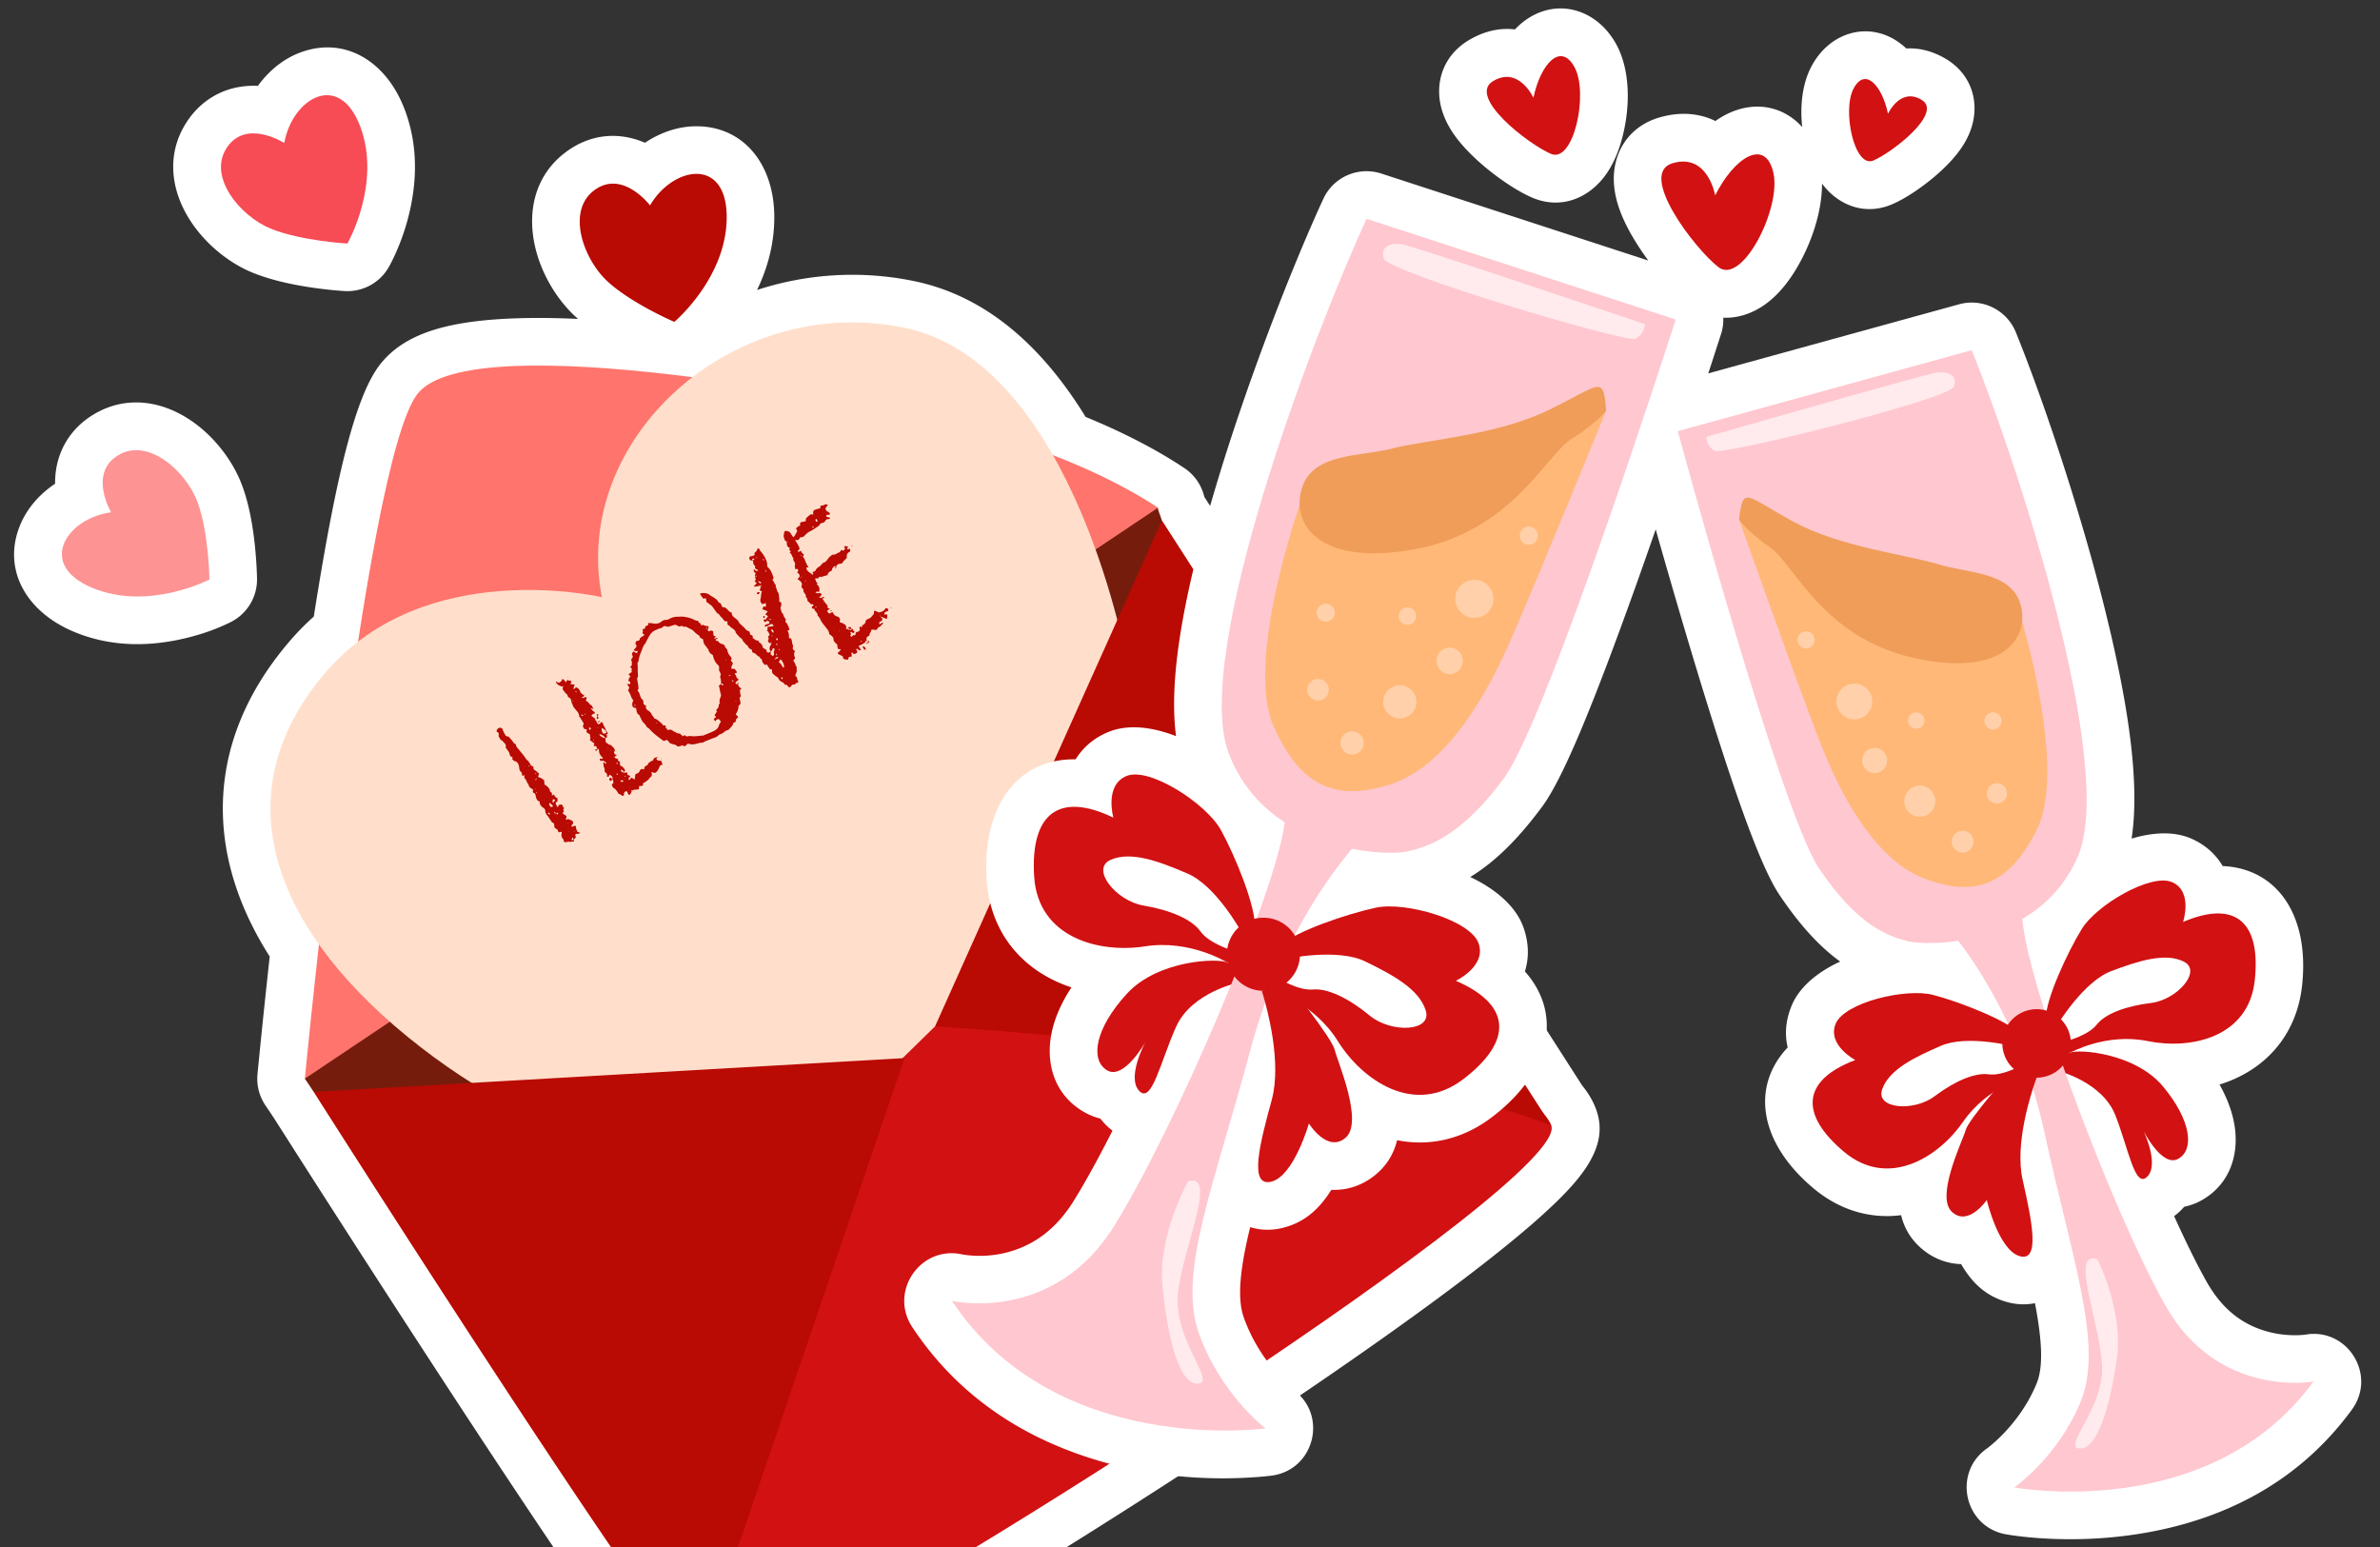 <svg width="500" height="325" xmlns="http://www.w3.org/2000/svg"><rect width="100%" height="100%" fill="#333333" stroke="none"/><g fill="none" fill-rule="evenodd"><g fill-rule="nonzero"><path d="M146.05 78.795c11.874-8.88 27.67-13.286 43.897-9.961 13.852 2.839 24.006 14.052 31.26 26.787 11.755 4.517 19.272 9.17 22.06 11.035l-.008.312.848 2.376 80.201 124.627c.748.856 1.285 1.667 1.579 2.423 4.49 11.54-136.05 100.33-154.94 107.72-17.946 7.02-23.807 5.955-24.348 5.83l-.035-.008-.401-.432c-13.54-15.092-80.256-120.11-80.256-120.11l-1.837-2.75a5.292 5.292 0 0 1-.023-.02l.001-.017v-.004l.003-.018c.07-.741 1.162-12.102 2.952-28.172-13.38-18.887-14.226-38.9 1.364-57.109a45.592 45.592 0 0 1 6.855-6.508c3.837-24.953 8.242-46.64 12.505-52.072 5.964-7.6 31.357-6.863 57.74-3.487Zm-9.493-35.641s-5.75-7.61-11.7-3.19c-5.95 4.42-2.25 14.55 2.81 19.19 5.06 4.64 14 8.47 14 8.47s11-9.26 11-22-11.3-10.69-16.11-2.47Zm-113.22 64.47s-4.84-8.21 1.51-12c6.35-3.79 14.31 3.47 16.67 9.91 2.36 6.44 2.48 16.21 2.48 16.21s-12.76 6.66-24.55 1.78c-11.79-4.88-5.55-14.6 3.89-15.9Zm36.38-77.58s-8-5.16-12.08 1 2.91 14.43 9.26 17c6.35 2.57 16.09 3.12 16.09 3.12s7.16-12.5 2.74-24.46-14.31-6.08-16.01 3.34Z" fill="#FF746C"/><path d="M146.186 26.529h.383c9.88.153 16.098 8.214 16.098 19.095 0 5.434-1.325 10.544-3.628 15.3a64.282 64.282 0 0 1 32.916-1.886c14.746 3.022 26.537 13.116 35.9 28.2l.213.347.047.02c8.373 3.435 15.14 7.067 20.226 10.417l.487.323a10 10 0 0 1 4.177 6.035l79.375 123.655.113.138c1.05 1.309 1.902 2.67 2.531 4.148l.182.447c1.7 4.37.691 8.163-1.583 11.878-1.227 2.004-2.937 4.072-5.162 6.36-3.6 3.701-8.765 8.172-15.416 13.41l-.648.51c-12.12 9.498-29.019 21.45-48.657 34.533l-1.018.678a1516.55 1516.55 0 0 1-7.789 5.145l-2.236 1.465c-33.931 22.183-68.467 42.909-78.107 46.68l-1.282.496c-11.211 4.292-19.284 6.113-24.982 6.15h-.303c-1.42-.012-2.634-.146-3.66-.382l-.164-.039a10 10 0 0 1-4.964-2.912l-.515-.558-.392-.443c-6.584-7.555-22.233-30.505-44.638-64.789l-3.695-5.664A5571.088 5571.088 0 0 1 73.08 259.15l-5.1-7.938c-1.98-3.088-3.862-6.028-5.626-8.79l-4.838-7.587-1.554-2.326a10 10 0 0 1-1.91-6.191l.016-.337.059-.668.457-4.629.35-3.454c.376-3.676.783-7.559 1.22-11.61l.507-4.671-.157-.246c-13.879-21.951-13.031-45.228 3.727-65.264l.54-.639a55.79 55.79 0 0 1 4.97-5.108l.18-.161.403-2.53C70.69 99.8 74.67 83.406 79.696 76.762l.164-.213c5.29-6.74 14.792-9.218 28.75-9.68 3.914-.13 8.203-.082 12.829.13l-.53-.476c-4.101-3.76-7.298-9.293-8.538-14.88-1.675-7.545.188-15.002 6.523-19.707 5.2-3.863 11.012-4.212 16.238-2.1l.37.153.157-.104c3.07-2.016 6.537-3.23 10.083-3.348l.444-.01ZM19.722 87.037c6.758-4.033 14.346-2.91 20.675 1.502 4.696 3.274 8.596 8.332 10.51 13.554 1.343 3.666 2.161 7.927 2.65 12.623a87.82 87.82 0 0 1 .316 3.861l.04.736c.05.945.074 1.708.083 2.257v.341a10 10 0 0 1-5.096 8.548l-.409.218-.196.099c-2.788 1.38-6.555 2.773-11.044 3.676-7.345 1.478-14.697 1.181-21.629-1.688-10.065-4.166-15.126-13.015-11.49-22.21 1.411-3.571 4.003-6.589 7.28-8.822l.159-.106-.002-.262c.002-.347.014-.696.036-1.047l.04-.53c.47-5.211 3.207-9.843 8.077-12.75Zm43.626-76.101c9.33-3.322 17.98 2.078 21.759 12.302 2.38 6.441 2.588 13.191 1.232 19.932a47.058 47.058 0 0 1-3.983 11.656l-.121.242c-.131.257-.254.49-.367.699l-.204.367a10 10 0 0 1-9.24 5.014l-.846-.056a84.523 84.523 0 0 1-3.06-.293c-2.847-.32-5.706-.77-8.445-1.387-2.52-.567-4.834-1.251-6.928-2.098-5.163-2.09-10.095-6.187-13.2-11.015-4.19-6.516-5.015-14.18-.645-20.777 2.946-4.448 7.36-6.97 12.288-7.426a18.545 18.545 0 0 1 2.388-.067l.205.011.115-.159c2.27-3.08 5.241-5.496 8.693-6.813l.36-.132Z" fill="#FFF"/><path d="M64.047 226.624s12.34-129.45 23.68-143.9c11.34-14.45 92.93 1.24 118 7.9 20.794 5.524 33.76 13.497 37.577 16.057l-.547 24.193s-158.95 111.99-178.71 95.75Z" fill="#FF746C"/><path fill="#751C0D" d="m65.907 229.394-1.86-2.79 179.13-119.87.93 2.61-5.01 59.51-28.85 64.95-69.91 13.25z"/><path d="M126.447 125.464s-37-8.78-58.08 15.84c-21.08 24.62-12.11 52.54 17.26 76.51 29.37 23.97 57.59 26.9 57.59 26.9l68.34-10.17 25.45-94.18s-11-64.14-47.06-71.53c-36.06-7.39-69.99 23.4-63.5 56.63Z" fill="#FFDFCB"/><path d="M146.557 349.934s5.5 1.57 24.39-5.82c18.89-7.39 159.43-96.18 154.94-107.72-4.49-11.54-65.71-36-65.71-36l-63.74 15.23-7.81 7.65-57.58 86.6 15.51 40.06Z" fill="#D11112"/><path d="M65.907 229.394s68.07 107.15 80.65 120.54l43.45-127.64-124.1 7.1ZM244.107 109.344l-47.67 106.28s89.49 5.16 129.46 20.82l-81.79-127.1ZM120.439 176.46c-.096.013-.227.05-.323.062-.002-.31-.002-.31.176-.586.216.166.146.37.11.549l.572-.541c-.014-.251-.218-.477-.016-.717.274-.133.634.092.895-.292-.144-.06-.264-.082-.348-.13-.06-.011-.215-.01-.203-.07-.097-.143.01-.371-.254-.453-.024-.036 0-.156-.013-.251.011-.06-.001-.156-.014-.251-.061-.323-.205-.382-.586-.176-.179.12-.299.097-.407-.141.154-.157.284-.349.403-.48-.049-.228-.11-.395-.146-.526a16.493 16.493 0 0 0-1.006-.413c-.072.048-.143.252-.335.122-.048-.072-.072-.108-.06-.167.2-.396.164-.527-.052-.693a7.016 7.016 0 0 0-.528-.32l-.096-.143a2.31 2.31 0 0 1 .272-.444c-.096-.143-.108-.238-.18-.346.07-.048.154-.156.225-.204-.048-.072-.085-.203-.169-.25-.167-.095-.073-.263-.145-.37-.072-.107-.205-.226-.336-.19-.18-.034-.322.062-.513.087-.06.144-.094.323-.165.527-.205-.381-.494-.655-.436-1.11.095-.012.227-.048.322-.06.023-.276.033-.491.056-.766-.168-.095-.336-.19-.492-.344-.132-.119-.193-.286-.278-.489l-.429.29c.034-.335.092-.635-.28-.8-.059-.011-.155-.154-.132-.274.01-.215-.097-.298-.194-.441-.205-.382-.565-.607-.925-.832-.037-.287-.063-.633-.1-.92-.3-.213-.565-.45-.948-.556-.12-.024-.228-.107-.336-.19.107-.228.141-.407.248-.635-.3-.213-.529-.475-.805-.653-.252-.142-.42-.237-.386-.571.048-.084-.097-.299-.18-.346-.431-.022-.445-.428-.65-.654-.145-.214-.253-.453-.421-.547-.252-.143-.361-.381-.53-.631-.434-.643-.975-1.214-1.444-1.833-.097-.143-.265-.238-.325-.405-.097-.143-.098-.298-.158-.465-.061-.167-.312-.154-.433-.332a8.913 8.913 0 0 0-.95-1.178c-.073-.108-.18-.19-.276-.178-.371-.01-.516-.225-.649-.499a3.132 3.132 0 0 1-.46-.99c-.012-.095-.168-.25-.252-.297-.431-.177-.884.077-1.001.52-.048.084.001.31.061.322.395.046.385.416.339.656-.046.394.254.608.387.882.06.167.324.25.456.368.301.37.805.653.653 1.276-.047.084.109.238.181.345.542.727.542.727.737 1.479l.049.071c.143.059.311.154.455.213-.07.359-.07.359.027.502.132.118.24.201.372.32.37.01.6.272.792.558.11.238.17.56.232.883.002.31.1.61.315.775.3.214.242.513.244.824.155-.001.346-.026.597-.04-.177.277-.128.503.028.658.372.32.352.906.76 1.203.015.562.435.799.854 1.035.048.072.145.215.097.299-.153.311-.021.43.267.548.179.035.24.357.29.584.098.454.208 1.003.83 1.155-.02.586.245.979.713 1.287.252.142.48.404.458.68.027.501.304.834.58 1.167.109.083.17.25.242.358l.626.929c.455.057.445.427.447.738.036.132.049.227.085.358.217.167.444.273.576.392.11.238.158.465.266.548.084.047.323-.061.454-.098.06.012.108.083.168.095 0 .155.037.286-.022.43-.058.144-.142.252.098.298-.13.192-.07.36.062.478.264.238.29.584.436.954.178-.276.478.093.68-.147.167-.216.348.13.586.02.203-.084.478-.062.729-.075.07-.204.058-.3-.121-.334Zm-3.906-5.943c.011-.06-.013-.095-.037-.13.024.035.012.095.012.095l.29.428c.167-.06.274-.133.417-.23.049.228.05.383-.201.397-.036.024-.132-.12-.18-.19-.275.132-.324-.095-.42-.237 0 0 .083-.109.119-.133Zm-.89-1.01c-.085-.204-.206-.382-.29-.585-.025-.036.058-.144.13-.192.035-.024.155 0 .18.035.024.191.204.226.336.345a.265.265 0 0 1 .133.274c-.035.18-.179.12-.334.121-.036.024-.096.013-.156.001Zm.493-1.581c.215.01.335.034.514.068-.142.252-.224.516-.558.637-.014-.25.021-.43.044-.705Zm-.52 3.158c-.18-.035-.276-.022-.336-.034a.547.547 0 0 1-.18-.19s.047-.084.083-.108a.337.337 0 0 1 .24.046c.06.012.072.108.192.286Zm-3.252-8.517c.048-.084.12-.132.19-.18.036-.024.06.011.12.023-.011.06-.047.084-.083.108-.035.024-.131.037-.227.05Zm.412.918c-.07.204-.082.264-.118.288-.012.06-.035.18-.143.096-.024-.035-.036-.131 0-.155.01-.06.082-.108.261-.229Zm-1.52-2.561c-.012.06-.048.084-.084.108-.06-.012-.083-.048-.143-.06.071-.047.083-.107.119-.131.06.011.083.047.108.083Zm8.003 11.861c.024.036.084.048.108.084l-.036.024c-.036.024-.06-.012-.096.012l.024-.12Zm1.576 1.797-.215.144-.024-.035.215-.145.024.036Zm-8.21-8.083c.036-.025.048-.084.083-.108.036-.025.084.047.144.058-.036.025-.047.084-.083.109-.036.024-.12-.024-.144-.06Zm-.22-.788c-.023-.036-.012-.096-.012-.096.06.012.096-.012.132-.036.024.035.012.095.012.095-.06-.011-.096.013-.131.037Zm7.103 8.986.049.071-.12-.023c-.024-.036.012-.06.012-.06.035-.024.06.012.06.012ZM108.07 159.9l.072.107-.072-.107ZM127.169 154.918c-.072.048-.155.157-.214.145-.372-.165-.78-.307-1.093-.771.18.035.287-.037.371.01.347.13.672.379.924.676a.52.52 0 0 1 .3.058c.046-.24.164-.527-.076-.729l.357-.24c-.193-.286-.421-.548-.519-.846-.098-.454-.494-.81-.557-1.288-.012-.096-.24-.202-.348-.285-.178.276-.284.503-.655.493-.096-.143-.312-.309-.313-.464-.002-.31-.313-.31-.29-.429.023-.275-.145-.37-.337-.5-.192-.13-.324-.25-.456-.368.057-.455.644-.279.725-.697-.132-.12-.3-.214-.456-.368-.132-.12-.229-.262-.481-.56.323.094.467.153.646.188-.157-.31-.302-.524-.435-.798-.454-.058-.505-.595-.936-.772-.228-.107-.277-.333-.135-.585.071-.049.059-.144.07-.204-.204-.226-.383-.105-.585-.02-.143.096-.299.097-.466.002l-.073-.107.073.107c.13-.192.56-.17.475-.529a1.672 1.672 0 0 1-.817-.748.613.613 0 0 0-.073-.263c-.193-.286-.446-.583-.84-.629-.25.324-.25.324-.525.302.118-.287.212-.61.294-.874-.275-.023-.574-.08-.91-.115.096-.168.179-.276.238-.42a1.617 1.617 0 0 1-.206-.38c-.261.228-.454-.058-.705-.045-.06.144-.118.288-.213.456-.264-.238-.433-.488-.649-.654-.024-.036-.191.025-.191.025-.033.49-.416.54-.677.769a10.001 10.001 0 0 1-.624-.308c.1.61.59.798 1.046 1.01.228.107.43.022.633-.063-.154.157-.309.313-.26.54.06.167.074.418.242.512.216.167.254.453.481.56.252.142.301.368.374.631a.8.8 0 0 0 .24.202c.372.165.434.488.495.81.039.442.375.787.45 1.205.023.036.107.083.131.119.386.571 1.046 1.01 1.05 1.787-.011.06.049.071.097.143.24.357.506.75.711 1.132l.145.214c-.047.24-.117.443-.188.647.145.214.206.38.326.56.155-.001.335.034.514.068-.046.24-.045.395-.056.61.276.178.528.32.72.45.025.192.026.347.038.443.037.131.05.227.062.322 0 .156-.083.264-.141.407.383.261.648.499.948.712.012.096-.023.12 0 .156-.058.144-.082.263-.14.407.155 0 .346-.026.49.033.263.082.085.358.242.513.024.036.084.047.108.083l.024.036c-.024-.036.011-.06.011-.06l.072-.048c.072.107.18.19.193.285-.044.706.305 1.146.774 1.61.024.036.012.095.025.191-.251.013-.466.003-.658.028.099.453.123.489.445.427.096-.012.227-.049.31-.001.229.106.42.236.637.403.024.035-.024.12 0 .155-.274.133-.384-.416-.693-.104.048.072.072.107.084.203.05.227.015.562.136.74.169.25.087.514.124.8a.368.368 0 0 0 .169.25c.335.19.373.477.339.812-.036.024.048.071.072.107.096-.013.227-.05.227-.05.239-.108-.002-.31.261-.383.396.2.744.486.544 1.037l.035-.024c.24.202.123.49.196.752l-.322.217c.039.442.22.787.675 1 .06.012.578.702.59.798.073.107.11.238.229.262.24.046.455.212.647.343.168.094.371.01.406-.17a.942.942 0 0 1-.013-.251c.022-.275.284-.504.499-.493.215.01.24.202.3.369.026.191.146.37.421.392.142-.252.309-.468.415-.695-.072-.108-.11-.239-.146-.37.277.333.478-.063.753-.04.275.022.538-.051.884-.077.011-.215.058-.454.068-.67.192-.025.407-.014.598-.039.095-.012.25-.169.226-.204-.122-.334.153-.467.355-.552.393-.265.846-.519 1.059-.974.524-.302.486-.744.328-1.21l.18.035c.539.26.634.248.99-.149.322-.372.474-.839.675-1.235.167-.06.334-.12.501-.182-.036-.13-.108-.238-.121-.334-.098-.453-.098-.453-.553-.51-.275-.023-.538-.105-.635-.404.118-.132.237-.264.38-.36-.454.098-.92.1-1.024.639-.012.06-.12.132-.155.156-.131.037-.251.014-.334.122-.226.204-.548.266-.618.625-.118.287-.549.266-.702.577-.083.108-.058.3-.105.539-.408-.297-.825-.067-.919.256-.188.491-.57.541-.916.722-.07.36-.08.73-.15 1.089a11.351 11.351 0 0 0-.731-.39c-.19.18-.165.526-.524.457 0-.156-.001-.311.022-.43.095-.169.322-.062.26-.385a5.495 5.495 0 0 1-.539-.26 1.018 1.018 0 0 1-.002-.466c-.478.062-.92.1-1.268-.184-.073-.107-.073-.263-.11-.394.275.022.419.081.492.344.037.131.228.106.275.022.047-.084.142-.252.094-.323-.265-.393-.53-.786-1.033-.915-.014-.25-.051-.537-.04-.753-.18-.19-.575-.236-.35-.595l-.611-.212c-.084-.048-.12-.179-.229-.262.18-.12.346-.181.549-.266-.384-.26-.66-.439-.603-.893l.18.035c.068-.67-.496-.966-.82-1.37-.479.062-.66-.44-1.055-.485-.05-.382-.1-.764-.126-1.11Zm-.669-1.992c.408.296.804.497.89 1.01-.177.277-.501.028-.692.208-.17-.406-.446-.739-.198-1.218Zm3.804 11.263c.321-.372.321-.372.718-.016-.239.11-.478.063-.718.016Zm-6.431-10.842c-.085-.203-.265-.393.045-.55.3.368.3.368-.045.55Zm-1.823-3.242c.18.035.347.13.55.2-.31.158-.31.158-.55-.2Zm-1.75-2.979c.048.072.132.12.156.155l-.011.06c-.06-.012-.084-.048-.144-.06-.024-.035-.013-.095-.001-.155Zm9.289 13.074c.084.048.132.12.216.167l-.059.143-.252-.142c-.024-.035.023-.12.095-.168Zm-8.485-14.656c-.12-.179-.204-.226-.193-.286-.024-.035.012-.06.024-.12.06.012.12.024.143.06-.011.06.001.155.026.346Zm8.475 17.262c.012-.06-.036-.13-.013-.25 0 0 .012-.06.047-.084.06.011.084.047.109.083.12.178.049.227-.143.251Zm-6.657-12.873c.06.012.083.047.143.06-.035.023-.083.107-.119.131 0 0-.083-.047-.108-.083.036-.024.048-.084.084-.108Zm1.703 5.454c.06.011.096-.013.156-.001.024.035.012.095.012.095-.011.06-.107.073-.143.097.012-.06-.036-.132-.025-.191Zm6.774 7.804c-.06-.012-.12-.023-.144-.06.011-.059.023-.119.095-.167l.12.023c-.012.06-.06.144-.071.204Zm-3.644-6.017c-.011.06-.083.108-.119.132 0 0-.024-.035-.06-.011.012-.06.048-.084.12-.132 0 0 .023.035.06.011Zm.577.547c-.036.024-.036.024-.047.084-.024-.036-.084-.047-.108-.083-.025-.036.011-.06.011-.06.06.012.084.047.144.059Zm3.904 7.713s-.036.024-.06-.012c0 0 .012-.06.047-.084 0 0 .024.036.06.012-.036.024-.011.06-.047.084Zm-6.597-12.551c-.06-.012-.095.012-.155 0l.012-.06c.035-.023.095-.012.131-.036 0 0-.012.06.012.096Zm3.037 10.897-.035.024-.29-.429c-.322.062-.393.265-.344.492.013.096.252.142.3.214.155-.157.262-.229.37-.301Zm-3.182-13.347c-.13.192-.2.395-.056.61.227-.05.358-.086.225-.36a.547.547 0 0 0-.109-.239l-.06-.011Zm.075 6.969-.024-.036c-.167.06-.323.061-.585.135.132.118.204.226.288.273.119-.132.202-.24.32-.372Zm-.015-6.958c.225-.36.225-.36-.23-.417.061.167.098.299.17.406l.06.011Zm7.607 15.821-.072.048c.025.036.084.048.109.084l.071-.049c-.06-.011-.084-.047-.108-.083Zm-7.599-14.422c.214-.145.31-.157.346-.181.047-.084.035-.18.046-.24-.071.049-.131.037-.203.085-.071.049-.083.108-.189.336Zm2.654 4.396-.06-.011-.071.048c.06.012.084.047.084.047.036-.024.036-.024.047-.084Zm10.764 3.085c-.036.024-.131.036-.167.06l-.012.06c.06.012.12.023.156 0l.023-.12Zm-22.193-16.17c.036-.025.096-.013.132-.037 0 0 .011-.06-.013-.096l-.011.06-.108.072Zm2.554-.84c-.012.06-.047.084-.047.084.06.012.084.048.143.06l.012-.06c-.024-.036-.084-.048-.108-.084ZM155.201 148.535l-.18-.035c-.023-.036-.012-.095-.036-.131.024.036.06.011.12.023l.096.143c0-.155.01-.37.046-.395.394-.11.297-.408.307-.623-.037-.287-.134-.585-.196-.908.119-.132.202-.24.32-.372a2.272 2.272 0 0 1-.182-.656c-.05-.227-.038-.442-.063-.634.107-.072.214-.144.345-.18-.18-.191-.3-.37-.444-.429-.288-.118-.063-.477-.362-.536l.024.036c-.084-.047-.144-.059-.168-.095-.347-.13-.384-.26-.182-.5.155-.157.453-.254.535-.518-.168-.094-.276-.177-.348-.285-.169-.25-.195-.596-.435-.798-.06-.012.082-.263.082-.263.18.034.311-.002.322-.217-.145-.215-.337-.5-.494-.655-.215-.01-.406.014-.562.015-.192-.286-.05-.538.056-.765.237-.42.213-.456-.148-.836-.084-.048-.096-.143-.109-.239.083-.108.142-.252.19-.336-.17-.25-.278-.488-.459-.679a1.722 1.722 0 0 1-.386-.727c-.062-.322-.135-.585-.4-.822a.368.368 0 0 1-.168-.25c-.086-.358-.337-.5-.66-.594-.24-.047-.444-.117-.588-.332-.157-.154-.325-.404-.624-.307-.035.024-.096-.143-.108-.239-.025-.035.083-.108.154-.156.06.012.12.023.155 0 .072-.049.084-.109.13-.193-.095.013-.179-.035-.238-.046-.072.048-.18.12-.31.157-.036.024-.12-.023-.228-.106l.393-.266c-.18-.19-.527-.164-.529-.475-.013-.25-.026-.502-.051-.693-.264-.082-.444-.272-.706-.044-.143.097-.287.038-.383-.105-.132-.119-.025-.191.034-.335.178-.276.092-.634-.159-.62-.346.025-.574-.081-.826-.223-.12-.024-.322.061-.478.062-.12-.179-.098-.454-.337-.5-.275-.023-.193-.286-.29-.429-.49-.033-.49-.033-.825-.222a6.956 6.956 0 0 0-2.024-.61c-.419-.082-.861-.044-1.267-.03-.682-.008-1.29.091-1.887.441-.238.109-.512.242-.728.231-.43-.021-.74.136-1.037.389-.512.397-1.121.496-1.804.332a5.473 5.473 0 0 0-.67-.068c-.274-.022-.322.062-.248.48-.131.036-.286.037-.394.11-.107.072-.25.168-.261.228.122.49-.38.36-.571.541.145.37.145.37.004.777.132.119.264.238.456.368l-.857.579c-.072.048-.155.156-.142.252-.034.335-.261.384-.548.421-.19.025-.393.265-.368.456a.33.33 0 0 0 .05.227c.3.37.122.645-.115.91-.072.048-.143.096-.19.18-.083.108.001.31.121.334.12.023.24.046.37.01.132-.037.24.046.217.166-.024.12-.13.192-.214.3-.252-.142-.48-.249-.671-.379-.214.3-.44.505-.223.826.145.214.074.418-.056.61l-.25.324c.337.345.1.765.233 1.039-.13.192-.225.36-.415.54.252.142.491.189.337.5-.059.144.002.311.027.502l-.679.458c.12.179.253.298.41.452-.31.313-.404.636-.438.97.432.178.432.178.374.632a3.32 3.32 0 0 1-.681-.008l.506.75c-.106.228-.177.432-.271.6.313.464.507.905.665 1.37.036.132.109.24.18.346l.266.393c-.237.42-.282.815-.173 1.209.146.37.528.32.756.426.11.55.066 1.1.653 1.43.084.048.085.204.157.31.11.24.242.513.351.752.266.548.83.844 1.06 1.417.013.095.132.118.216.166.108.083.252.142.324.249.89 1.011 1.983 1.782 3.039 2.577.167-.06.37-.145.537-.206.095-.013.275.022.323.094.47.619.47.619 1.152.782.275.023.527.165.743.33.216.167.371.166.538.106.227-.05.406-.17.561-.171.191-.025.383.106.587.176.19-.18.416-.385.642-.59.432.178.862.2 1.34.137.537-.051 1.062-.353 1.612-.308.084.047.227-.049.298-.097.56-.326 1.181-.485 1.73-.751.5-.182 1.05-.293 1.442-.713.154-.157.357-.241.62-.314.238-.11.453-.254.679-.458.166-.217.548-.267.822-.4l.072-.048c.296-.408.725-.697.878-1.164.046-.24.153-.312.38-.36.096-.013.19-.181.202-.241-.085-.358.153-.467.355-.707.143-.097.106-.228-.05-.383-.324-.249-.36-.38-.195-.596.297-.408.354-.863.495-1.27Zm-3.684-4.845-.5.338c.182.656.246 1.29.44 1.886.05.227-.08.574-.187.802a2.11 2.11 0 0 0-.115.754c.013.095.097.298.097.298-.417.23-.14.718-.437.97-.154.157-.26.385-.39.577.083.047.143.058.227.106-.178.276-.32.528-.533.828.096.143.204.226.325.404l-.5.338c.06.167.18.345.241.512.096-.012.156 0 .167-.06.083-.264.345-.337.668-.398.12.178.3.368.42.547-.153.312-.355.552-.401.791-.152.623-.58.912-1.034 1.166-.691.362-1.455.617-2.134.92-.036.024-.108.072-.167.06-.813.029-1.66.237-2.474.11-.3-.058-.598.04-1.04.077-.084-.047-.217-.321-.455-.212-.131.036-.274.133-.382.205 0 0-.024-.036.012-.06-.013-.25-.276-.178-.337-.345-.084-.202-.24-.201-.455-.212-.43-.022-.731-.39-1.15-.472-.29-.429-.743-.33-1.161-.257-.097-.142-.157-.31-.301-.368-.084-.048-.144-.06-.085-.203-.002-.311-.038-.442-.265-.393-.31.001-.455-.057-.492-.344-.528-.32-.878-.916-1.56-1.08-.06-.011-.168-.094-.156-.154-.133-.274-.374-.476-.507-.75-.157-.31-.325-.56-.661-.75-.228-.106-.372-.32-.553-.51.035-.18.01-.371.045-.55-.504-.285-.54-.26-.554-.667-.013-.251-.002-.466-.218-.632-.349-.285-.447-.74-.58-1.169-.11-.238-.243-.512-.447-.738.345-.337.151-.778.137-1.185-.074-.418-.148-.836-.235-1.349.155-.156.237-.42.187-.802-.05-.538-.03-1.123-.045-1.685 0-.156-.026-.347-.027-.502-.012-.096-.049-.227-.001-.311.19-.18.212-.455.259-.695.115-.753.422-1.377.681-2.072.06-.143.13-.347.2-.55.084-.109.107-.228.19-.336.095-.168.25-.324.344-.492.343-.648.662-1.33 1.09-1.93.272-.29.474-.53.88-.7.405-.169.763-.41 1.24-.472.096-.013.203-.085.31-.157.274-.289.536-.362.908-.197.108.083.299.058.43.022.358-.086.728-.231 1.122-.341.227-.05.442-.038.634.092.3.214.6.272.91.115.07-.049.214.01.298.058.084.047.157.154.228.106.454-.098.778.151 1.114.34.371.166.719.295.995.629.229.261.529.475.853.724.132.119.431.177.373.476-.011.06.097.143.157.155l.503.284c.013.095.073.107.06.167.1.764.136.74.654 1.43.17.25.385.417.482.715.11.394.351.751.783.928.084.048.096.143.144.215.184.812.487 1.491 1.1 2.014.18.19.205.381.194.596-.046.395-.046.395.039.598.145.37.458.679.185 1.123-.047.083.014.25.05.382.134.43.113.86.151 1.302.119-.132.25-.169.382-.05.049.071.025.191.038.287-.287.037-.312-.154-.408-.297Zm2.326-.79c.084.048.192.13.276.178-.011.06-.083.108-.094.168-.108-.083-.18-.19-.265-.238.012-.06.048-.084.083-.108Zm-1.303-4.32a.093.093 0 0 1-.023.12l-.12-.023.012-.06c.036-.024.071-.049.131-.037Zm.928 3.378c-.096.012-.167.06-.299.097l-.048-.071.023-.12c.096-.012.216.01.311-.002.024.036-.012.06.013.096Zm-20.001 6.112c.012.095.036.13.049.226l-.3-.058c.036-.024.024-.12.06-.143.06.011.155-.001.19-.025Zm15.175-16.27c-.107.228-.13.347-.393.265l.393-.265Zm-10.6 20.046c.048.071.072.107.06.167-.048-.072-.107-.083-.167-.095-.024-.036-.013-.096-.001-.155.024.035.084.047.108.083Zm15.591-12.34c-.035.025-.035.025-.047.084-.024-.035-.048-.071-.084-.047.012-.06.047-.084.047-.084.024.036.024.036.084.047Zm1.036 7.777c-.036.024-.048.084-.084.108-.035.024-.06-.012-.06-.012.012-.06.048-.084.06-.144 0 0 .06.012.084.048Zm.303-3.48c.083-.109.25-.17.141-.408-.036.024-.19.025-.167.06-.047.085-.01.216.002.312-.036.024.024.035.048.071l-.024-.036Zm-21.682-8.248c-.024-.036-.084-.048-.108-.083 0 0-.048.084-.012.06.024.035.048.071.108.083 0 0 .036-.024.012-.06ZM158.163 117.785c-.048-.072-.096-.143-.109-.239-.06-.167.01-.215.226-.204.06.012.144.059.252.142l-.393.265c.17.406.017.873.496 1.121.024.036.037.131.001.155-.094.324.098.454.35.596.084.048.168.095.276.178l-.059.144c-.155 0-.31.002-.455-.057-.12-.024-.12-.18-.204-.226-.024-.036-.06-.012-.18-.035.001.155.002.31-.021.43.156.155.288.273.42.392a.902.902 0 0 0-.117.288c-.06.144-.023.275-.046.395.071-.049.119-.133.19-.18.036-.025.12.022.204.07l-.012.06c-.036.024-.095.012-.131.036-.096.013-.155.001-.251.014.025.19.11.393.17.56.037.132-.153.312-.248.48.168.095.276.178.396.201.037.287-.177.431-.356.552-.071.048-.095.168-.154.312.407-.015.718-.016.992-.15.107-.072.24.047.37.01.096-.012.155-.156.226-.204-.034.18-.118.288-.212.455-.083.108.037.287-.117.443-.155.157.001.311.18.346l.253.142c-.083.108-.178.276-.166.372-.045.394-.055.765-.16 1.148-.13.503.028.813.4 1.133.227-.049.465-.158.728-.23.002.31-.02.585-.007.836-.48-.248-.48-.248-.739.447.347.13.719.294 1.126.436-.178.276-.332.432-.498.648.108.083.192.13.276.178.3.213.336.344.05.537-.214.145-.034.335-.236.42-.18-.19-.18-.19-.49.122.097.143.253.298.385.416.202-.24.356-.396.668-.242.168.094.289.273.158.465-.321.217-.824.088-.965.65.694.105 1.037-.543 1.623-.522l.29.429c-.227.049-.418.074-.61.099-.25.013-.442.038-.633.063-.142.252.051.538-.15.778-.155.156.107.083.131.119.169.25.302.524.411.762-.106.228-.405.325-.272.6.133.274-.044.55-.09.789.192.286.432.488.779.462-.084-.047-.168-.095-.192-.13-.024-.036-.037-.132-.001-.156.107-.072.12.023.132.119.024.036.012.095.037.131-.071.204-.166.372-.26.54-.237.42-.187.802.114 1.17.25-.168.332-.432.414-.695.144.059.264.082.348.13.024.035.072.107.036.13-.118.288-.2.552-.163.838.085.203.015.407-.2.551-.168-.094-.3-.213-.468-.308.011-.215-.002-.466.009-.681-.18.12-.358.24-.525.301-.407-.14-.337-.5-.482-.714-.287-.118-.646-.188-.696-.57-.11-.394-.303-.68-.675-.845-.083-.047-.084-.203-.157-.31-.06-.012-.132-.119-.192-.13-.477.062-.671-.38-1.054-.485.022-.275.045-.55-.219-.632-.24-.047-.371-.165-.36-.38-.014-.252-.159-.466-.398-.512-.323-.094-.492-.344-.696-.57-.229-.262-.47-.464-.734-.702-.204-.226-.456-.368-.529-.63-.157-.31-.373-.476-.613-.678-.373-.32-.828-.533-.843-1.095-.013-.096-.085-.203-.145-.215-.443-.117-.612-.522-.912-.736-.157-.154-.337-.345-.588-.331-.31.002-.491-.189-.529-.475-.049-.227-.205-.382-.433-.488a.8.8 0 0 1-.24-.202c-.194-.441-.59-.642-.913-.891-.276-.178-.564-.296-.78-.462-.553-.511-1.174-.508-1.832-.48-.095.012-.202.084-.31.157.17.25.254.453.434.643l.242.357.573-.075c.037.287.075.574.124.8.276.178.576.392.816.594.168.094.3.213.372.32.229.262.362.536.566.762.193.286.374.632.662.75.336.19.397.512.613.678.325.249.506.595.759.892.179.035.394.046.634.092-.011.215-.093.479.027.657.12.18.42.237.54.416.133.274.384.26.565.451.18.19.468.308.53.63.024.192.156.31.277.49.312.308.553.666.913.89.084.048.192.131.229.262.218.477.59.798.95 1.179.085.047.228.106.24.201.1.454.506.595.842.785.025.19.062.322.087.513.143.06.287.118.43.177.408.141.566.607 1.009.724.084.047.18.19.193.286.085.202.371.165.385.416.026.502.375.787.687 1.096l.286-.193.723 1.072c.096-.013.251-.013.347-.026.036.131.096.143.084.203-.08.419.076.729.436.954.156.154.313.309.54.415.192.13.324.25.433.488.085.203.241.357.433.488.133.118.372.165.504.284.192.13.277.333.409.452.155-.001.251-.014.347-.026l.096.143.096.143c.253.297.433.332.634.092.202-.24.344-.492.668-.398.06.011.167-.061.238-.11.107-.072.19-.18.298-.252.167-.06.298-.097.43-.134-.062-.167-.122-.334-.219-.477-.133-.274-.003-.621-.375-.787-.083-.047-.061-.322-.014-.406.154-.312.283-.66.222-.982-.073-.262.129-.502-.136-.74-.096-.143-.11-.394-.23-.572-.085-.203-.23-.418-.374-.632.286-.193.428-.445.366-.767-.035.024-.095.012-.131.037.012-.06.023-.12.059-.144-.205-.382-.076-.729.09-1.1-.396-.201-.589-.487-.412-.919.012-.06.035-.18-.013-.25-.23-.418-.16-.932-.379-1.41-.144-.058-.287-.117-.49-.188.021-.275.044-.55-.005-.777-.038-.286-.206-.536-.28-.799.156 0 .275.022.407-.014-.073-.263-.087-.514-.172-.716l-.399-.823c-.467-.153-.146-.525-.22-.788-.071-.107-.108-.238-.192-.286-.312-.309-.208-.847-.603-1.048-.122-.334-.208-.692-.317-1.086.154-.157.177-.432.199-.707.022-.43-.038-.442-.421-.547-.038-.287.044-.55-.029-.813-.085-.358-.004-.777-.197-1.063-.3-.369-.303-.835-.509-1.216-.072-.107.023-.275-.014-.407 0-.155-.252-.142-.265-.393-.025-.19-.241-.357-.326-.56-.072-.107-.145-.214.034-.335.143-.096.082-.263.046-.394-.28-.8-.56-1.599-1.256-2.169-.061-.322-.015-.562-.076-.884-.22-.788-.618-1.455-1.088-2.074-.204-.226-.409-.452-.506-.75-.12-.179-.371-.166-.43-.022-.082.419-.403.636-.64.9.06.167.037.287.097.454-.359-.07-.548.266-.871.172-.024-.036-.132.037-.179.12-.178.277-.105.54.136.741.18.035.335.034.514.069Zm6.436 22.486c-.408-.297-.435-.954-.998-1.095.106-.227.237-.42.307-.623.06.012.156 0 .18.035.325.404.578.857.63 1.395.012.096.048.227-.119.288Zm-2.144-7.34c-.264-.083-.337-.345-.422-.548.012-.06.024-.12.06-.144l.07-.048c.109.083.193.13.265.238.096.143.085.203.027.502Zm-3.109-10.85c.144.06.348.13.516.225.035-.024.06.167.025.191-.036.024-.203.085-.227.05l-.397-.357c.036-.024.048-.084.083-.108Zm3.38 16.49c.247-.48.522-.612.75-.506v.156c-.203.084-.405.17-.75.35Zm-1.836-18.363c-.037-.13-.097-.298-.122-.49.24.203.24.203.122.49Zm2.434 14.32c-.108-.083-.203-.07-.227-.107-.108-.083-.002-.31.13-.347.059.012.167.095.191.13a1.64 1.64 0 0 1-.094.324Zm-.343 2.727c.227.106.384.261.134.43-.144-.06-.001-.156-.05-.227.012-.06-.036-.131-.084-.203Zm-.936-7.012c-.275-.022-.275-.022-.623-.307.204.07.323.094.407.141.084.048.216.01.216.166Zm2.35 12.037c.024.036.084.047.048.071-.023.12-.046.24-.13.348a.327.327 0 0 1-.167-.095c-.06-.167.047-.24.19-.336l.06.012Zm-1.066-6.975c.012.095.036.131 0 .155l-.107.072c-.084-.047-.156-.154-.204-.226l.011-.06c.12.024.204.071.3.059Zm-2.74-17.546c-.143-.058-.203-.07-.287-.117-.024-.036-.037-.132-.085-.203.036-.024.072-.048.096-.013.06.012.084.048.108.083l.169.25Zm-1.604-.529c-.06-.011-.084-.047-.108-.083.011-.06.047-.084.083-.108.036-.024.084.048.108.083-.036.025-.072.049-.083.108Zm3.27 16.252c-.012.06.036.131 0 .155-.011.06-.071.048-.13.037.01-.06-.013-.096-.002-.156.036-.024.096-.012.132-.036Zm1.366 2.873c.06.012.12.023.204.07l-.023.12-.18-.035c-.06-.011-.012-.095 0-.155Zm-3.987-11.92c-.18-.035-.299-.058-.394-.046-.167.061-.31.313-.226.36.109.083.288.118.395.046.072-.048.13-.192.225-.36Zm1.068 5.05c-.12-.023-.203-.07-.299-.057-.036.024-.119.132-.07.203-.024.12.204.226.311.154l.058-.3ZM181.7 135.024l.284-.504c.011-.215.201-.396.021-.586l.679-.458c-.073-.262.069-.514.295-.719-.074-.418.2-.55.559-.481.431.177.681.008.906-.352a.327.327 0 0 1 .095-.168c.466-.002.56-.48.905-.662.107-.072.13-.192-.037-.287-.203.085-.418.23-.668.398-.013-.25-.014-.406.021-.585.382-.05.668-.243.594-.661-.096-.143-.204-.226-.469-.464.611.212.983.377 1.414.554.081-.419.235-.73-.053-1.004-.156.001-.323.062-.514.087.105-.383.188-.647.63-.685.19-.025.297-.253.248-.48-.384-.26-.504-.284-.634-.092-.296.564-.845.674-1.334.797-.06-.012-.132.036-.167.06l-.012.06.071-.048c.036-.024.048-.084.084-.108-.264-.082-.516-.224-.78-.307-.023-.035-.095.013-.214-.01l-.033.645c-.047.084-.154.157-.202.24-.296.409-.641.745-1.13.868-.203.084-.43.289-.427.6-.023.275-.297.408-.427.6-.012.06-.192.025-.287.037 0 .156.002.31-.033.49a2.721 2.721 0 0 1-.36-.225c-.06.144-.214.3-.165.372.206.537-.08.73-.534.828-.167.06-.274.133-.285.348.025.19-.105.383-.285.348-.263-.082-.322.062-.453.254-.011.06-.167.06-.215-.011-.084-.048-.144-.215-.169-.25.322-.217.058-.455.033-.646.214-.145.31-.002.443.117.132.119.239.047.358-.086.047-.083.166-.216-.038-.286-.18-.035-.18-.19-.217-.322a.355.355 0 0 0-.371-.165l.036-.024c.024.036.048.071.036.131l-.142.252c-.048-.072-.132-.119-.18-.19-.179.12-.347.026-.515-.07l.036-.023c-.155 0-.275-.023-.454-.058.083-.108.19-.18.201-.24-.108-.238-.17-.56-.338-.655-.228-.107-.492-.344-.767-.367-.3-.058-.371-.165-.3-.369.128-.502-.149-.836-.532-.941-.503-.129-.731-.39-.925-.832-.024-.035-.084-.047-.168-.094-.179.12-.381.205-.62.314-.156-.155-.277-.333-.457-.524.226-.204.38-.36.642-.589-.155.001-.215-.01-.31.002a.595.595 0 0 0-.204-.07c.009-.527.009-.527-.376-.943a6.477 6.477 0 0 1-.723-1.072c.167-.06.262-.073.394-.11l.011-.06c-.024-.035-.036-.13-.072-.107-.12-.023-.24-.046-.322.062-.25.169-.418.074-.801-.032.489-.122.511-.397.653-.649-.192-.13-.312-.309-.61-.211-.203.084-.467.002-.694-.104.236-.42.597-.04.787-.22a5.23 5.23 0 0 0 .02-.741c.012-.06-.036-.131-.06-.167-.097-.143-.17-.405-.314-.464-.311-.154.046-.395-.062-.478-.312-.154-.302-.525-.435-.799 0 0 .012-.06.059-.144.18.035.37.01.55.045.142-.252.248-.48.62-.314.43-.134.919-.256 1.384-.414.021-.586.546-.732.903-.973-.014-.407.224-.671.581-.912.084.047.204.07.323.094.083-.264.249-.48.571-.541.191-.025.347-.026.514-.087.107-.072.238-.109.286-.193.152-.467.618-.625.854-1.044-.062-.478-.005-.933.544-1.199.202-.085.177-.276.153-.467.011-.06-.037-.131-.085-.203a1.29 1.29 0 0 1-.454.098l-.169-.25c.083-.108.287-.037.333-.276l-.718-.14c-.297.253-.01.37.016.562-.095.168-.214.3-.333.432-.168-.095-.287-.118-.395-.201-.238.264-.356.552-.714.638-.298.097-.572.385-.847.363-.43-.022-.668.243-.93.471-.452.41-.687 1.14-1.427 1.275-.06-.011-.095.168-.202.24-.19.18-.368.457-.606.566a1.69 1.69 0 0 0-.796.9c-.239.11-.406.17-.537.207-.082.263.3.369-.02.586-.47-.464-1.272-.65-1.324-1.5.131-.036.263-.072.513-.086-.673-.69-.678-1.622-1.243-2.228.095-.168.154-.312.248-.48-.287-.118-.527-.32-.589-.642.036-.024-.084-.047-.108-.083-.203.085-.346.181-.513.242-.133-.274-.133-.274.272-.6-.05-.226-.063-.477-.207-.692-.23-.417-.495-.81-.748-1.263.215.011.478.093.645.033.179-.12.321-.373.523-.613.443.117.716-.171.99-.46.273-.288.535-.517.88-.698.299-.097.56-.326.87-.483l.93-.627c.106-.072.285-.192.344-.336.165-.372.536-.362.834-.459.334-.121.379-.672.821-.71.156 0 .31-.002.418-.074.06.012.06-.144.106-.228-.263-.082-.502-.128-.766-.21 0-.156-.013-.251-.014-.407.3.058.574.08.812-.184-.132-.118-.23-.417-.325-.404-.455-.058-.54-.416-.71-.666.179-.276.332-.587.546-.887-.323-.094-.515-.07-.789.064-.214.144-.49.122-.752.195-.035.18-.034.335-.033.49-.263.074-.465.158-.656.183-.86.268-.895.292-.854 1.2-.12-.023-.264-.082-.443-.117l-.465.314c-.107.072-.19.18-.333.277-.31.312-.32.372-.33.898-.131.037-.31.002-.382.05-.179.12-.322.061-.454.098-.286.037-.393.265-.355.552-.012.06.036.131.049.227-.323.061-.323.061-.656.338-.262.229-.262.229-.104.539l.144.214c-.272.444-.437.97-.853 1.355l-.771-1.143a8.63 8.63 0 0 0-.886-.234c-.405.325-.247.79-.4 1.102.097.298.194.597.267.86.048.07.12.178.18.19.3.058.23.261.242.512.05.382.1.765.543.882.06.011.049.071.097.143a1.31 1.31 0 0 0-.13.347c.132.119.24.202.348.285-.083.108-.154.156-.273.288.515.225.459.835.831 1.155-.2.396.16.621.256.92.037.13.074.262.074.417.001.156-.153.312-.033.49.061.168.026.347.087.514.405-.17.49-.122.587.176.108.239-.214.3-.165.527.384.261.384.261.506.75-.13.192-.296.409-.462.625.108.083.251.142.36.225.348.285.684.63.507 1.06-.093.324-.009.527.183.657s.205.226.17.406c0 .155.037.286.134.43.144.214.409.451.386.726-.07.36.35.44.291.74.003.466.482.56.639.87.133.273.394.045.586.175.06.012.084.047.133.119-.083.108-.226.204-.31.312-.142.252-.105.384.159.466.155-.001.31-.002.335.19.098.453.71.665.629 1.239-.012.06.132.119.18.19.12.179.277.333.362.536.267.704.76 1.203 1.205 1.787.3.368.662.749.677 1.31.012.096.18.191.288.274.3.214.624.463.638.87.015.406.22.631.483.87.24.201.397.356.327.715-.023.12.097.298.158.465.145.214.382-.05.539.104-.012.06-.024.12-.06.144-.047.084-.094.168-.165.216-.084.108-.19.18-.298.253-.119.132-.094.323.05.382.048.072.168.095.252.142.276.178.718.14.733.702-.01.215.791.402 1.065.269.035-.18.106-.384.129-.503.227-.05.418-.074.61-.1a3.852 3.852 0 0 0-.065-.788c.346-.181.348.285.6.272.166-.06.405-.17.583-.29.036-.024.048-.084.06-.144-.086-.203-.17-.406-.231-.573.19-.18.298-.097.37.01.181.19.349.285.635.092l-.29-.428-.24-.358c.274-.133.512-.242.75-.35.215-.145.394-.266.596-.35Zm-9.943-25.527c-.12.132-.275.133-.347.026-.072-.107-.073-.263-.074-.418l.107-.072c.06.011.12.023.144.059.072.107.133.274.17.405Zm-1.045 1.38c-.024-.035-.06-.01-.048-.07.012-.06.035-.18.07-.204.036-.024.156-.001.24.046-.047.084-.059.144-.13.192-.036.024-.096.013-.132.037Zm.786 16.732c-.06-.012-.131.036-.155 0a.327.327 0 0 1-.025-.19c.036-.024.131-.037.155-.001a.327.327 0 0 1 .025.19Zm9.566 7.012c-.035.024-.011.06-.011.06-.047.083-.155.156-.226.204l-.048-.071c.047-.084.118-.133.166-.217.036-.024.06.012.12.024Zm-12.675-18.016c.024.035.048.071.037.13-.036.025-.096.013-.132.037.012-.06-.012-.095-.025-.19.025.035.06.01.12.023Zm-2.717-2.795c-.036.025-.036.025-.047.084-.024-.035-.084-.047-.108-.083l.011-.06c.06.012.084.048.144.06Zm2.73 7.36c.025.037.013.096.037.132-.06-.011-.096.013-.155.001-.024-.036-.013-.096-.001-.155.024.035.06.011.12.023Zm.926.833c-.072.048-.143.096-.239.108l-.024-.035c.071-.048.143-.097.19-.18l.073.107Zm3.683 4.534c-.036.024-.048.084-.084.108l-.06-.012c.012-.06.048-.084.084-.108l.06.012Zm-.243 3.647c.024.036-.012.06.012.095-.024-.035-.084-.047-.084-.047-.024-.036-.024-.036.012-.06l.06.012Zm3.647 2.323-.012.06c-.06-.012-.084-.048-.108-.084 0 0-.024-.035.012-.06.024.036.084.048.108.084Zm8.505-3.191c.024.035.013.095.013.095-.06-.011-.096.013-.156.001.036-.024.048-.084.083-.108l.06.012Zm-2.973 7.153c-.278-.644-.386-.727-.744-.642.109.239.23.417.338.656.131-.037.251-.013.406-.014Zm-3.885-4.294c.322-.217.322-.217.515.069l.286-.193-.036.024c-.013-.251-.121-.334-.337-.345-.18-.035-.238.109-.321.217-.012.06-.06.144-.07.204l-.037.024Zm-2.38-13.16-.428.289c.49.033.49.033.428-.29Zm3.43-4.394c-.095.012-.155 0-.25.013l-.012.06c.06.011.144.059.204.07.011-.06.011-.06.059-.143Zm-4.383 13.615c-.06-.011-.12-.023-.215-.01-.024-.036-.071.048-.047.084.036.131.096.143.203.07.036-.024.048-.084.06-.144Zm7.605 6.88.215-.145c.154-.156.106-.228-.098-.298-.06-.012-.095.012-.13.036-.024.12.012.251.013.407Zm4.956-7.451c-.024-.036-.048-.072-.108-.083-.036.024-.072.048-.048.084-.011.06.049.071.108.083 0 0 .036-.024.048-.084Zm-4.97 7.044c-.144-.059-.121-.334-.395-.2.143.058.251.141.395.2Zm-.404.325c.252.298.252.298.454.058-.155 0-.31.001-.454-.058ZM136.557 43.154s-5.75-7.61-11.7-3.19c-5.95 4.42-2.25 14.55 2.81 19.19 5.06 4.64 14 8.47 14 8.47s11-9.26 11-22-11.3-10.69-16.11-2.47Z" fill="#B90A03"/><path d="M23.337 107.624s-4.84-8.21 1.51-12c6.35-3.79 14.31 3.47 16.67 9.91 2.36 6.44 2.48 16.21 2.48 16.21s-12.76 6.66-24.55 1.78c-11.79-4.88-5.55-14.6 3.89-15.9Z" fill="#FD9393"/><path d="M59.717 30.044s-8-5.16-12.08 1 2.91 14.43 9.26 17c6.35 2.57 16.09 3.12 16.09 3.12s7.16-12.5 2.74-24.46-14.31-6.08-16.01 3.34Z" fill="#F74B55"/></g><path d="M380.58 13.903c4.022-7.566 12.872-9.815 19.435-4.146.11.094.218.19.325.288l.15.143.1-.007c2.558-.13 5.269.492 7.988 2.062l.326.193c5.435 3.294 7.077 9.358 5.114 14.832-.993 2.767-2.734 5.15-5.067 7.506-3.288 3.321-7.994 6.665-11.42 8.13-5.685 2.444-11.138.27-14.493-3.994l-.254-.332c-.004 5.39-1.833 11.417-4.705 16.66-1.908 3.482-4.192 6.41-6.897 8.451-2.731 2.06-5.931 3.2-9.148 3.052a9.934 9.934 0 0 1-.357 3.056l-.17.556-1.52 4.695c-.358 1.099-.727 2.23-1.108 3.393l52.695-14.515a10 10 0 0 1 11.922 5.882c5.822 14.349 13.024 36.034 17.916 55.05l.265 1.035c5.429 21.362 7.875 38.131 6.199 49.87l-.062.412.018-.004c4.386-1.319 8.744-1.55 12.277-.1l.293.124c2.908 1.289 5.065 3.276 6.508 5.672l.045.077.29.015c11.059.64 17.795 10.124 16.446 24.489l-.059.585c-1.004 9.28-6.343 16.184-14.313 19.682-.87.382-1.764.72-2.677 1.014l-.361.112.128.226c1.351 2.438 2.312 4.889 2.83 7.3l.098.481c1.243 6.518-.832 12.904-6.717 16.257a12.471 12.471 0 0 1-3.413 1.344l-.339.072-.18.205-.254.272-.263.27c-.44.44-.907.84-1.394 1.198l-.03.021.697 1.527c1.971 4.286 3.852 8.097 5.545 11.199l.544.985c3.364 6.002 7.77 9.213 13.018 10.594 1.9.5 3.799.719 5.587.72.505 0 .969-.018 1.385-.048l.302-.025c.27-.024.437-.046.43-.045l.054-.01c8.86-1.538 15.09 8.487 9.788 15.75-11.126 15.24-27.057 23.438-45.408 26.21-6.349.96-12.582 1.196-18.496.9a85.104 85.104 0 0 1-5.893-.494l-.762-.096a52.683 52.683 0 0 1-1.588-.231l-.558-.095c-8.69-1.57-11.194-12.77-4.125-17.913l.29-.21.187-.144.417-.334c.293-.24.612-.514.953-.82a35.547 35.547 0 0 0 4.507-4.908c1.733-2.28 3.181-4.752 4.258-7.395 1.233-3.025 1.267-7.763-.114-15.479l-.176-.923-.087-.431-.061.014c-1.841.368-3.792.297-5.71-.224l-.303-.086c-4.268-1.265-7.093-3.948-9.316-7.721l-.108-.186-.172-.004a12.907 12.907 0 0 1-4.052-.824l-.366-.144a13.74 13.74 0 0 1-4.274-2.791c-1.965-1.868-3.139-4.05-3.728-6.425l-.021-.092-.332.041c-6.177.702-12.353-1.035-17.723-5.39l-.364-.302c-11.317-9.497-13.176-21.207-5.544-29.436l.137-.146-.039-.166c-.567-2.541-.412-5.303.71-8.215l.14-.35c1.555-3.83 5.214-6.91 9.721-9.08l.497-.234-.064-.046c-4.149-3.008-8.13-7.276-12.309-13.392l-.37-.544c-3.984-5.926-9.429-21.263-16.786-45.344l-1.11-3.654-.944-3.14-.397-1.327a1750.615 1750.615 0 0 1-6.778-23.352c-.819 2.362-1.634 4.694-2.445 6.99l-1.112 3.14-.888 2.488c-.452 1.26-.899 2.502-1.344 3.73l-1.759 4.819c-7.069 19.214-12.334 31.606-16.186 36.925l-.14.192c-5.112 6.891-9.843 11.475-14.733 14.528l-.352.217.044.02c5.135 2.448 9.35 5.955 11.002 10.225l.114.306c1.166 3.264 1.195 6.304.395 9.045l-.076.249.039.043c7.8 8.78 5.559 20.746-6.417 30.149l-.484.374c-6.044 4.621-12.882 6.188-19.573 4.965l-.407-.078-.022.096c-.637 2.497-1.874 4.76-3.933 6.653l-.3.268a14.98 14.98 0 0 1-.692.567c-2.58 1.984-5.556 2.92-8.539 2.849l-.331-.013-.183.29c-2.427 3.781-5.382 6.444-9.657 7.609l-.38.099c-2.154.531-4.365.537-6.43-.038l-.397-.119-.23.932-.05.207c-2.078 8.841-2.342 14.258-1.074 17.83 1.88 5.306 5.015 9.883 8.567 13.465l.295.295c.45.445.867.831 1.238 1.158l.515.44c7.011 5.328 4.196 16.414-4.408 17.826l-.266.04a50.3 50.3 0 0 1-2.873.291c-12.601.976-27.071-.388-41.114-6.04-12.874-5.182-23.709-13.516-31.59-25.428-4.94-7.466 1.663-17.111 10.341-15.316l.217.045.275.047c.103.016.22.032.346.049 4.31.565 9.38-.043 14.034-2.674 3.27-1.85 6.178-4.635 8.668-8.634 2.222-3.57 4.778-8.184 7.488-13.46l.689-1.351-.087-.063a12.474 12.474 0 0 1-1.513-1.35l-.199-.214c-.179-.196-.35-.394-.514-.596l-.241-.305-.074-.017a13.048 13.048 0 0 1-3.627-1.523l-.302-.187c-5.85-3.703-7.668-10.314-6.083-16.943.687-2.872 2.005-5.786 3.869-8.657l.15-.23-.24-.078a29.961 29.961 0 0 1-3.156-1.268l-.508-.245c-8.112-4.014-13.316-11.422-13.914-21.105-.972-15.57 6.64-25.355 18.538-25.215l.145.002.057-.09c1.525-2.407 3.754-4.375 6.721-5.61l.36-.144c3.959-1.547 8.893-.97 13.763.89l.203.079-.024-.178c-1.544-12.213 1.659-29.773 8.356-52.167l.522-1.734c6.151-20.257 15.07-43.545 22.086-58.787a10 10 0 0 1 12.182-5.327l56.098 18.276a56.007 56.007 0 0 1-3.428-5.206c-2.113-3.672-3.465-7.123-3.767-10.6-.558-6.42 2.819-12.28 9.48-14.236 4.325-1.271 8.25-.92 11.55.602l.264.125.222-.156c.613-.421 1.24-.8 1.88-1.134l.385-.194c5.954-2.91 11.91-1.512 15.745 2.761-.496-4.575.039-9.188 1.963-12.794Zm-61.187-8.808c6.77-5.854 15.776-3.656 20.099 4.108l.157.29c2.752 5.175 2.899 12.45 1.27 19.009-.84 3.383-2.134 6.402-4.033 8.814-3.517 4.465-9.15 6.71-15.027 4.188-3.871-1.665-9.296-5.523-13.059-9.322-2.61-2.635-4.541-5.276-5.615-8.26-2.06-5.726-.37-11.99 5.288-15.42 3.318-2.008 6.623-2.683 9.693-2.334l.094.013.167-.177c.208-.212.42-.417.637-.616l.33-.293Z" fill="#FFF" fill-rule="nonzero"/><path d="M434.9 221.167c1.64-.83 13.59.01 19.48 7.04 5.89 7.04 6.71 13.26 3.27 15.22-3.44 1.97-7.36-5.89-7.36-5.89s3.43 7.04.81 9.66c-2.61 2.61-3.92-5.89-6.71-12.93-2.78-7.04-12.11-9.33-12.11-9.33s.99-2.95 2.62-3.77Z" fill="#D21112"/><path d="M424.92 193.567c1.31 13.97 18.76 60.66 29.89 80.52 11.13 19.86 31.21 16.15 31.21 16.15-21.82 29.89-62.85 22.25-62.85 22.25s9.17-6.33 13.97-18.11c4.8-11.78-1.75-29.45-7.64-56.51s-19.85-42.33-19.85-42.33 13.96-15.93 15.27-1.97Z" fill="#FFC7CF"/><path d="M414.23 73.567c9.38 23.12 30.55 87.49 22.25 106.48-8.29 18.98-31.63 18.76-35.78 17.67-4.15-1.09-10.47-3.27-18.55-15.27-8.07-12-29.67-91.87-29.67-91.87l61.75-17.01Z" fill="#FFC7CF"/><path d="M427.87 226.407c-.01.01-.1.25-.27.73-.99 2.82-4.36 13.27-2.68 20.71 1.96 8.67 3.76 17.35-.65 16.04-4.42-1.31-6.88-11.78-6.88-11.78s-3.93 5.72-7.36 2.45c-3.44-3.27 2.29-14.89 2.94-17.18.66-2.29 9.33-12.11 9.33-12.11l5.57 1.14Z" fill="#D21112"/><path d="M389.76 222.697s-5.95-3.15-4.12-7.61c1.82-4.48 14.74-7.57 20.49-6.07 5.76 1.51 15.63 5.41 18.36 8.25 2.71 2.83 1.42 8.82 1.42 8.82s-8.38 2.15-13.49 9.57c-5.13 7.42-15.69 14.15-25.02 6.32s-8.94-15.01 2.36-19.28Zm16.63 7.63c4.35-3.27 8.55-5.03 11.43-4.63 2.88.4 7-1.94 7-1.94l-1.43-3.85s-10.02-2.64-15.63-.2c-5.6 2.42-10.87 4.98-12.34 9.12-1.47 4.14 6.62 4.77 10.97 1.5Z" fill="#D21112"/><path d="m421.43 126.587 3.05 2.83s9.82 31.86 3.49 44.73c-6.32 12.88-14.18 13.97-23.56 10.48-9.38-3.49-16.8-15.06-22.26-29.24-5.45-14.18-16.8-46.26-16.8-46.26l56.08 17.46Z" fill="#FFB878"/><path d="M435.07 219.207c0 3.98-3.23 7.2-7.2 7.2-3.98 0-7.21-3.22-7.21-7.2 0-3.97 3.23-7.2 7.21-7.2 3.97 0 7.2 3.23 7.2 7.2Z" fill="#D21112"/><path d="M473.69 205.957c-1.31 12.11-13.59 14.57-22.42 12.77-8.83-1.82-16.37 2.44-16.37 2.44s-5.08-3.43-5.08-7.35c0-3.94 4.43-13.59 7.54-18.67 3.11-5.06 14.56-11.77 18.99-9.81 4.4 1.95 2.28 8.35 2.28 8.35 11.12-4.75 16.37.16 15.06 12.27Zm-14.89-3.93c-3.93-1.97-9.5-.17-15.22 1.97-5.73 2.12-11.13 10.96-11.13 10.96l1.63 3.77s4.59-1.16 6.39-3.45c1.8-2.29 6.05-3.92 11.45-4.57 5.4-.66 10.8-6.71 6.88-8.68Z" fill="#D21112"/><path d="M376.7 109.567c10.04 5.45 24 6.98 30.33 8.94 6.33 1.97 15.49 1.53 17.45 8.51 1.97 6.99-3.71 15.5-22.69 11.13-18.98-4.36-24.87-19.64-29.89-23.13-5.02-3.49-6.55-5.89-6.55-5.89.87-7.2 1.31-5.02 11.35.44Z" fill="#EF9D59"/><path d="M393.34 147.367c0 2.08-1.69 3.76-3.77 3.76s-3.76-1.68-3.76-3.76 1.68-3.76 3.76-3.76 3.77 1.68 3.77 3.76ZM404.3 151.377a1.72 1.72 0 1 1-3.44 0 1.72 1.72 0 0 1 3.44 0ZM406.59 168.317c0 1.81-1.46 3.27-3.27 3.27s-3.27-1.46-3.27-3.27 1.46-3.28 3.27-3.28 3.27 1.47 3.27 3.28ZM420.5 151.457c0 1-.8 1.8-1.8 1.8a1.799 1.799 0 1 1 0-3.6c1 0 1.8.81 1.8 1.8ZM421.65 166.677c0 1.18-.96 2.13-2.13 2.13-1.18 0-2.13-.95-2.13-2.13 0-1.17.95-2.13 2.13-2.13 1.17 0 2.13.96 2.13 2.13ZM381.23 134.437c0 1-.81 1.8-1.8 1.8-1 0-1.8-.8-1.8-1.8a1.799 1.799 0 1 1 3.6 0ZM396.44 159.807a2.62 2.62 0 0 1-2.61 2.62c-1.45 0-2.62-1.18-2.62-2.62a2.616 2.616 0 1 1 5.23 0ZM414.61 176.827a2.29 2.29 0 1 1-4.58 0c0-1.27 1.02-2.29 2.29-2.29a2.29 2.29 0 0 1 2.29 2.29Z" fill="#FFD0A9"/><path d="M406.92 78.257c2.07-.22 4.36.32 3.6 2.94-.77 2.62-48.55 14.51-50.3 13.53-1.74-.98-1.74-2.95-1.74-2.95s46.37-13.31 48.44-13.52ZM440.63 264.537s5.56 10.97 4.09 20.95c-1.47 9.98-4.09 19.15-7.85 18.82-3.77-.33 5.23-8.35 4.74-17.51-.49-9.16-6.87-24.22-.98-22.26Z" fill="#FFEAED"/><path d="M260.44 206.357s-10.05 1.99-13.36 9.35c-3.31 7.36-5.12 16.36-7.78 13.44-2.66-2.91 1.34-10.24 1.34-10.24s-4.57 8.17-8.13 5.91c-3.57-2.26-2.39-8.84 4.23-16.05 6.62-7.21 19.39-7.51 21.09-6.55 1.71.96 2.61 4.14 2.61 4.14Z" fill="#D21112"/><path d="M286 176.147s-15.63 15.59-23.23 44.12c-7.6 28.54-15.44 47.05-10.9 59.84 4.53 12.79 13.99 19.98 13.99 19.98s-44.08 6.13-65.86-26.79c0 0 21.2 4.93 34.03-15.68 12.83-20.61 33.71-69.5 35.79-84.31 2.08-14.82 16.18 2.84 16.18 2.84Z" fill="#FFC7CF"/><path d="M352.04 67.127s-26.92 84.02-36.11 96.41c-9.19 12.39-16.04 14.41-20.51 15.37-4.47.96-29.35.05-37.26-20.58-7.9-20.63 17.8-88.18 28.93-112.36l64.95 21.16Z" fill="#FFC7CF"/><path d="M271.06 207.197s8.76 10.89 9.34 13.36c.59 2.47 6.12 15.13 2.3 18.45-3.82 3.32-7.72-2.98-7.72-2.98s-3.13 11.04-7.9 12.22c-4.78 1.18-2.43-7.97.08-17.12 2.16-7.84-.92-19.14-1.84-22.2-.16-.51-.24-.77-.24-.78l5.98-.95Z" fill="#D21112"/><path d="M307.42 226.707c-10.32 7.89-21.24.2-26.34-7.95-5.08-8.16-13.91-10.86-13.91-10.86s-1.08-6.45 1.95-9.33c3.04-2.89 13.76-6.56 19.97-7.89 6.2-1.31 19.8 2.61 21.53 7.48 1.73 4.84-4.77 7.89-4.77 7.89 11.84 5.11 11.9 12.78 1.57 20.66Zm-7.89-14.4c-1.37-4.48-6.85-7.47-12.71-10.32-5.85-2.87-16.66-.55-16.66-.55l-1.71 4.03s4.27 2.7 7.36 2.41c3.09-.29 7.48 1.8 11.95 5.49 4.48 3.7 13.13 3.42 11.77-1.06Z" fill="#D21112"/><path d="M337.42 86.257s-13.66 33.61-20.16 48.46c-6.51 14.84-14.98 26.8-25.15 30.06-10.17 3.26-18.48 1.71-24.59-12.31-6.11-14.03 5.91-47.49 5.91-47.49l3.39-2.87 60.6-15.85Z" fill="#FFB878"/><path d="M265.78 192.807c4.24.19 7.51 3.78 7.32 8.02a7.685 7.685 0 0 1-8.02 7.32c-4.24-.2-7.52-3.79-7.32-8.03a7.665 7.665 0 0 1 8.02-7.31Z" fill="#D21112"/><path d="M233.9 171.767s-1.95-6.91 2.84-8.77c4.81-1.88 16.69 5.83 19.75 11.37 3.07 5.57 7.31 16.07 7.12 20.26-.2 4.18-5.78 7.59-5.78 7.59s-7.81-4.91-17.31-3.4c-9.5 1.48-22.46-1.74-23.26-14.7-.81-12.97 5.02-17.94 16.64-12.35Zm6.31 18.47c5.72.96 10.18 2.91 11.98 5.43 1.81 2.53 6.64 3.99 6.64 3.99l1.93-3.94s-5.32-9.69-11.33-12.22c-5.99-2.56-11.83-4.75-16.12-2.85-4.27 1.91 1.18 8.62 6.9 9.59Z" fill="#D21112"/><path d="M337.42 86.257s-1.74 2.48-7.26 5.95c-5.52 3.48-12.54 19.46-32.98 23.18-20.44 3.72-26.07-5.62-23.63-12.97 2.43-7.34 12.17-6.43 19.01-8.21 6.84-1.78 21.79-2.72 32.75-8.04 10.96-5.32 11.53-7.63 12.11.09Z" fill="#EF9D59"/><path d="M309.93 121.797c2.21.1 3.93 1.98 3.82 4.2a4.012 4.012 0 0 1-4.19 3.82 4.02 4.02 0 0 1-3.83-4.19 4.022 4.022 0 0 1 4.2-3.83ZM295.77 127.607c1.01.05 1.79.91 1.75 1.92a1.848 1.848 0 0 1-1.92 1.75 1.833 1.833 0 0 1-1.74-1.92c.04-1.01.9-1.79 1.91-1.75ZM294.23 143.967a3.489 3.489 0 1 1-3.64 3.32 3.48 3.48 0 0 1 3.64-3.32ZM278.6 126.827c1.06.04 1.88.94 1.83 2a1.923 1.923 0 0 1-3.84-.17c.05-1.06.95-1.88 2.01-1.83ZM277 142.647a2.268 2.268 0 1 1-2.37 2.16 2.256 2.256 0 0 1 2.37-2.16ZM321.28 110.617c1.05.04 1.87.94 1.82 2a1.908 1.908 0 0 1-2 1.83 1.92 1.92 0 0 1-1.83-2c.05-1.06.95-1.88 2.01-1.83ZM304.73 136.057a2.794 2.794 0 0 1-.26 5.58 2.785 2.785 0 0 1-2.66-2.91 2.796 2.796 0 0 1 2.92-2.67ZM284.18 153.637a2.44 2.44 0 0 1 2.33 2.55 2.448 2.448 0 0 1-2.56 2.33 2.431 2.431 0 0 1-2.32-2.55 2.44 2.44 0 0 1 2.55-2.33Z" fill="#FFD0A9"/><path d="M345.59 68.107s-.09 2.09-2 3.05c-1.91.97-52.24-14.04-52.92-16.87-.69-2.83 1.78-3.3 3.98-2.96 2.19.33 50.94 16.78 50.94 16.78ZM247.47 271.807c-.97 9.74 8.23 18.73 4.2 18.89-4.02.16-6.37-9.73-7.45-20.44-1.08-10.7 5.39-22.11 5.39-22.11 6.37-1.81-1.17 13.92-2.14 23.66Z" fill="#FFEAED"/><path d="M372.55 36.247c1.75 7.42-6.54 23.79-11.56 19.86-5.02-3.93-17.02-19.64-9.6-21.82 7.42-2.18 8.94 6.76 8.94 6.76 3.93-7.85 10.48-12.22 12.22-4.8ZM330.82 14.187c2.93 5.51-.21 20.19-5.01 18.13-4.79-2.06-17.57-11.98-12.16-15.26 5.42-3.28 8.5 3.48 8.5 3.48 1.47-7.03 5.73-11.86 8.67-6.35ZM396.64 23.897s2.57-5.64 7.08-2.91c4.52 2.74-6.14 11.02-10.14 12.73-4 1.72-6.62-10.53-4.17-15.12 2.44-4.59 6-.57 7.23 5.3Z" fill="#D21112"/></g></svg>